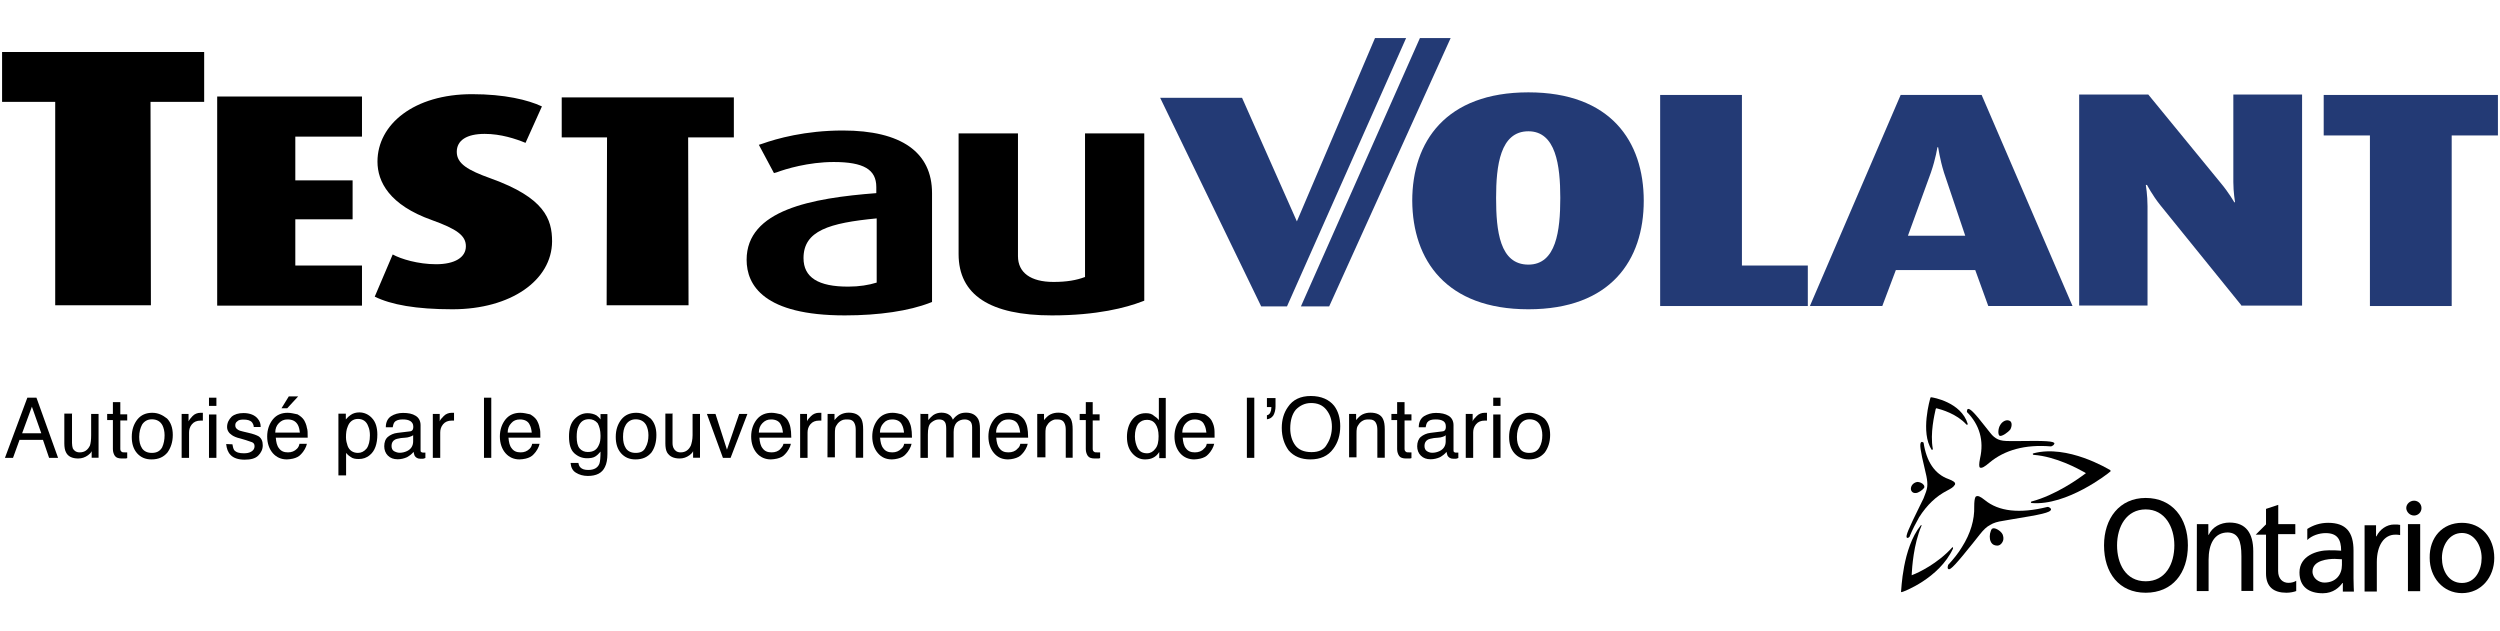 <?xml version="1.0" encoding="utf-8"?>
<!-- Generator: Adobe Illustrator 18.1.1, SVG Export Plug-In . SVG Version: 6.00 Build 0)  -->
<svg version="1.1" id="Layer_1" xmlns="http://www.w3.org/2000/svg" xmlns:xlink="http://www.w3.org/1999/xlink" x="0px" y="0px"
	 viewBox="0 0 1920 426.4" width="614.907" height="155.28"  preserveAspectRatio="xMinYMid" enable-background="new 0 0 1920 426.4" xml:space="preserve">
<g>
	<g>
		<g>
			<g>
				<g>
					<g>
						<g>
							<g enable-background="new    ">
								<path d="M1477.6,345.6c0.3-0.3,0.3-0.6,0.3-0.9c0-0.3,0-0.9-0.6-1.6c-0.9-1.3-3.1-2.2-4.7-2.2c-2.5,0.3-4.7,2.2-5,4.7
									c-0.3,2.2,1.3,4.1,3.8,3.8C1473.2,349.4,1476.4,347.2,1477.6,345.6z"/>
								<path d="M1501.5,342.5c0.3-1.3-1.6-2.5-5-3.8c-10.7-3.8-17-13.5-19.2-28l0,0l0,0c-0.6-0.3-1.3-0.9-1.9-0.3
									c-1.3,1.3-0.6,6.3,2.8,20.4l1.3,5.7c0.6,3.1,0.9,5.7,0.6,8.2c-0.3,2.5-1.3,5-2.8,8.8l-3.1,6.3c-8.2,16.7-11,22.9-9.7,23.9
									c0.6,0.6,1.3,0,2.2-0.9l0,0v-0.3c2.2-5.3,4.7-10.1,7.2-14.5c6-9.4,12.9-16,21.4-20.4c3.1-1.6,5-2.8,5.7-4.1
									C1501.5,343.1,1501.5,342.8,1501.5,342.5z"/>
								<path d="M1575,313.6L1575,313.6c0.3,0,0.3,0,0.3,0c0.9-0.3,1.9-0.9,2.2-1.6c0-0.3,0.3-0.3,0.3-0.6c0-1.9-7.5-2.2-27.3-1.9
									h-7.2c-3.8,0-6.6-0.3-8.8-1.3s-4.1-2.5-6-5l-3.5-4.4c-8.8-11.3-12.3-14.8-13.8-13.8c-0.3,0-0.3,0.3-0.3,0.3
									c-0.3,0.6-0.3,1.3-0.3,1.9l0,0l0,0c9.7,9.7,13.2,22,10.1,35.5c-0.9,4.4-0.9,6.9,0,7.2c1.3,0.6,3.5-0.6,7.2-3.8
									C1539.5,316.4,1555.2,312,1575,313.6z"/>
								<path d="M1543,293.8c-2.2-0.9-5.3,0.6-6.9,3.5c-1.6,2.5-1.9,7.5-0.3,8.2c1.6,0.6,6.3-2.5,8.2-5
									C1545.5,297.5,1545.2,294.4,1543,293.8z"/>
								<path d="M1515.6,387.4l5-6.3c2.8-3.5,5-5.7,7.9-7.2c2.5-1.6,5.7-2.5,9.7-3.1l7.5-1.3c21.4-3.5,29.2-5,29.5-7.5
									c0-0.9-1.3-1.6-2.2-1.9c0,0,0,0-0.3,0h-0.3c-21.4,5.3-37.4,3.5-48.1-5.3c-3.5-2.8-5.3-3.5-6.6-2.8c-0.3,0.3-0.6,0.3-0.6,0.6
									c-0.6,1.3-0.9,3.5-0.9,7.2c0.3,10.1-2.8,20.7-9.4,31.1c-2.8,4.7-6.6,9.4-10.7,13.8l0,0v0.3c-0.3,0.9-0.6,2.5,0.3,2.8
									C1497.7,409.1,1502.8,403.4,1515.6,387.4z"/>
								<path d="M1528.8,386.5c0.6,1.6,1.9,2.8,3.5,3.1c1.3,0.3,2.5,0.3,3.5-0.3s1.9-1.6,2.5-3.1c0.6-1.6,0.3-3.5-0.3-5
									c-1.3-2.8-6.3-5.7-7.9-4.4c-0.3,0-0.6,0.3-0.6,0.6c-0.3,0.3-0.3,0.6-0.6,1.3C1527.9,381.1,1527.9,384.6,1528.8,386.5z"/>
							</g>
							<g enable-background="new    ">
								<path d="M1620.6,333c0.3,0,0.3-0.3,0.3-0.6s0-0.3-0.3-0.6c-1.6-0.9-32.7-19.8-58.8-12.9c-0.3,0-0.3,0.3-0.6,0.3v0.3
									c0,0.3,0.3,0.6,0.6,0.6c17.3,1.3,34.2,10.7,39.3,13.5l0.9,0.6l-0.9,0.6c-5,3.8-22.6,16.3-40.8,21.1c-0.3,0-0.6,0.3-0.6,0.6
									s0.3,0.6,0.6,0.6C1587.3,359.4,1619.3,334.3,1620.6,333z"/>
								<path d="M1510.9,296.9c0.3-0.3,0.3-0.3,0.3-0.6c-5-16.7-27-20.4-28-20.4h-0.3l-0.3,0.3c-0.3,0.9-7.9,26.7,0.9,39.9
									c0,0.3,0.3,0.3,0.6,0c0.3,0,0.3-0.3,0.3-0.6c-2.2-11.9,1.3-26.4,2.2-30.5l0.3-0.6h0.6c3.5,0.9,15.1,4.1,22.6,12.3
									C1510.6,297.2,1510.9,297.2,1510.9,296.9z"/>
								<path d="M1499.9,392.1c0-0.3,0-0.6,0-0.9l0,0c-0.3-0.3-0.6,0-0.6,0c-11,12.3-26.1,19.5-30.5,21.1l-0.6,0.3v-0.9
									c0.3-5,1.3-22.6,7.5-37.1c0-0.3,0-0.6,0-0.6c-0.3,0-0.3,0-0.6,0.3c-14.1,17.6-14.8,49.6-15.1,50.9c0,0.3,0,0.3,0.3,0.3h0.3
									C1461.6,425.4,1489.3,415,1499.9,392.1z"/>
							</g>
						</g>
					</g>
				</g>
				<g>
					<path d="M1687.2,373.3h8.8v8.2h0.3c2.8-6,9.1-9.4,16-9.4c12.6,0,18.2,8.2,18.2,22v30.5h-9.1v-26.7c0-11.9-2.5-17.9-10.4-18.2
						c-10.4,0-14.8,8.8-14.8,21.1v23.9h-9.1L1687.2,373.3L1687.2,373.3z"/>
					<path d="M1772,377c4.4-2.8,9.7-4.7,16-4.7c13.8,0,19.5,7.2,19.5,21.4V415c0,6,0.3,8.5,0.3,10.1h-8.5v-6.6h-0.3
						c-2.2,3.1-6.9,7.9-15.1,7.9c-10.4,0-17.9-4.7-17.9-16c0-12.9,13.5-17,22.6-17c3.5,0,6,0,9.4,0.3c0-8.8-3.1-13.5-11.9-13.5
						c-5,0-10.7,1.9-14.1,5.3V377 M1798.7,400.3c-1.9,0-3.8-0.3-5.7-0.3c-4.7,0-17,0.9-17,9.7c0,5.3,5,8.5,9.1,8.5
						c8.8,0,13.5-6,13.5-13.5V400.3z"/>
					<path d="M1843.3,381.7c-1.3-0.3-2.5-0.3-3.8-0.3c-8.5,0-14.1,8.2-14.1,21.1v22.6h-9.4v-50.9h8.8v8.5h0.3
						c2.5-5.3,7.9-9.1,13.5-9.1c2.2,0,3.5,0,4.7,0.3L1843.3,381.7L1843.3,381.7z"/>
					<path d="M1890.8,372.3c14.8,0,24.8,11.3,24.8,27c0,14.8-10.1,27-24.8,27s-24.8-12.3-24.8-27
						C1865.7,383.6,1875.7,372.3,1890.8,372.3 M1890.8,418.5c10.4,0,15.1-10.1,15.1-19.2c0-9.7-5.7-19.2-15.1-19.2
						c-9.7,0-15.4,9.4-15.4,19.2C1875.4,408.4,1880.1,418.5,1890.8,418.5z"/>
					<path d="M1762.9,373.3h-13.2v-14.8l-9.4,3.1v11.9l-7.9,7.9h7.9v29.8c0,10.4,6,14.8,15.7,14.8c2.8,0,5.7-0.6,7.5-1.3v-7.9
						c-1.3,0.9-3.5,1.6-6,1.6c-4.4,0-7.9-3.1-7.9-9.1v-28.3h13.2V373.3z"/>
					<rect x="1849.3" y="373.3" width="9.4" height="51.5"/>
					<g>
						<path d="M1854,366.7c3.1,0,5.7-2.5,5.7-5.7s-2.5-5.7-5.7-5.7c-3.1,0-6,2.5-6,5.7C1848.1,363.8,1850.6,366.7,1854,366.7z"/>
					</g>
					<path d="M1647.9,353.2c20.4,0,32.4,15.4,32.4,36.4c0,21.4-11.9,36.4-32.4,36.4c-20.4,0-32-15.1-32-36.4
						C1615.9,368.9,1627.8,353.2,1647.9,353.2 M1647.9,417.2c15.4,0,22-13.5,22-27.6s-7.2-27.6-22-27.6c-14.8,0-22,13.2-22,27.6
						C1625.9,403.7,1632.5,417.2,1647.9,417.2z"/>
				</g>
			</g>
		</g>
	</g>
	<path fill="#233A75" d="M1173.8,208.3L1173.8,208.3c63.2,0,88.6-37.7,88.6-83.3s-25.4-83.3-88.6-83.3c-63.5,0-89.2,38-89.2,83.3
		C1084.9,170.6,1110.7,208.3,1173.8,208.3z M1173.8,71.6L1173.8,71.6c21.1,0,24.5,26.1,24.5,51.2s-3.1,51.2-24.5,51.2
		c-22,0-24.8-25.8-24.8-51.2C1149,98,1152.1,71.6,1173.8,71.6z"/>
	<polygon fill="#233A75" points="1275,205.8 1275,43.7 1337.8,43.7 1337.8,174.7 1388.4,174.7 1388.4,205.8 	"/>
	<path fill="#233A75" d="M1527,205.8L1527,205.8h64.7l-69.8-162.1h-62.2L1390,205.8h55.6l10.4-27.6h61L1527,205.8z M1493,103.4
		L1493,103.4l16.3,48.4h-44l17.6-48.4c3.8-11,5-19.5,5-19.5h0.6C1488.6,83.9,1489.6,92.4,1493,103.4z"/>
	<path fill="#233A75" d="M1721.8,205.8l-62.8-77.6c-6-7.5-10.1-15.4-10.1-15.4h-0.9c0,0,1.3,7.9,1.3,16.3v76.3h-52.5V43.4h53.1
		l55.6,67.9c6.3,7.5,10.4,14.8,10.4,14.8h0.6c0,0-1.3-7.9-1.3-15.4V43.4h52.8v162.1h-46.2V205.8z"/>
	<polygon fill="#233A75" points="1882.9,74.8 1882.9,205.8 1820.1,205.8 1820.1,74.8 1784.6,74.8 1784.6,43.7 1918.4,43.7 
		1918.4,74.8 	"/>
	<polygon fill="#233A75" points="999.1,206.1 1020.8,206.1 1114.1,0 1090.5,0 	"/>
	<polygon fill="#233A75" points="1056,0 996,140.8 953.9,45.9 891,45.9 968.6,206.1 988.4,206.1 1079.9,0 	"/>
	<path d="M585.6,81.1l-2.8,0.9l11.6,21.7l2.2-0.6c6.6-2.5,24.2-7.9,43.7-7.9c22.9,0,32.7,5.7,32.7,19.2c0,0,0,2.5,0,4.7
		c-49.6,3.8-99.6,12.9-99.6,51.2c0,19.5,13.2,42.7,75.4,42.7c26.4,0,49.6-3.5,65.4-9.7l1.6-0.6v-83.6c0-31.4-23.6-48.1-68.5-48.1
		C618.3,71,596.3,77.3,585.6,81.1L585.6,81.1z M617.1,169c0-21.1,19.8-27,56.2-30.5c0,5,0,46.2,0,49.3c-6,1.9-13.5,3.1-21.7,3.1
		C628.4,191,617.1,183.8,617.1,169L617.1,169z"/>
	<path d="M876.3,73.2h-43c0,0,0,106.8,0,110.3c-6.6,2.5-14.1,3.8-24.2,3.8c-17.6,0-27.3-7.2-27.3-19.8V73.2h-45.6v92.7
		c0,31.4,24.2,47.1,71.6,47.1c34.9,0,57.2-6,69.4-10.7l1.6-0.6V73.2L876.3,73.2L876.3,73.2z"/>
	<polygon points="42.4,205.2 42.4,49 1.6,49 1.6,10.7 156.8,10.7 156.8,49 115.6,49 115.9,205.2 	"/>
	<path d="M347.5,208.3c-28,0-47.1-3.5-59.7-9.7l13.8-32.4c6.3,3.5,19.5,7.5,33.3,7.5c14.5,0,22.9-5.3,22.9-13.8
		c0-8.2-6.9-13.2-26.1-20.1c-32.7-11.6-41.8-29.5-41.8-44.9c0-28.6,28-51.8,72.6-51.8c25.1,0,43,4.4,53.7,9.4l-12.6,28
		c-7.5-3.1-18.9-6.9-31.4-6.9c-13.8,0-21.4,5-21.4,13.8c0,9.1,8.5,14.1,26.1,20.4c41.2,14.8,47.1,31.1,47.1,48.4
		C423.8,186,392.4,208.3,347.5,208.3L347.5,208.3z"/>
	<polygon points="466.2,76.3 431.4,76.3 431.4,45.6 563.6,45.6 563.6,76.3 528.5,76.3 528.8,205.2 465.9,205.2 	"/>
	<polygon points="166.8,205.5 166.8,44.9 278,44.9 278,75.7 226.8,75.7 226.8,109.3 270.8,109.3 270.8,139.2 226.8,139.2 
		226.8,174.7 278,174.7 278,205.5 	"/>
	<path d="M3.8,322.4H10l5-13.8H33l4.7,13.8h6.9L28,276.2H21L3.8,322.4L3.8,322.4z M17,303.5l7.5-20.4l7.2,20.4H17L17,303.5z"/>
	<path d="M55.3,288.7V311c0,1.6,0.3,3.1,0.6,4.1c0.9,1.9,2.8,3.1,5.3,3.1c3.8,0,6.3-1.9,7.9-5.3c0.6-1.9,0.9-4.4,0.9-7.9v-16.3h5.7
		v33.6h-5.3v-5c-0.6,1.3-1.6,2.2-2.8,3.1c-2.2,1.6-4.7,2.5-7.5,2.5c-4.7,0-7.9-1.6-9.4-4.7c-0.9-1.6-1.3-4.1-1.3-6.9v-22.9h6V288.7z
		"/>
	<path d="M86.7,279.6h5.7v9.4h5.3v4.7h-5.3v21.7c0,1.3,0.3,1.9,1.3,2.5c0.3,0.3,1.3,0.3,2.2,0.3c0.3,0,0.6,0,0.9,0
		c0.3,0,0.6,0,0.9,0v4.4c-0.6,0.3-1.3,0.3-1.9,0.3c-0.6,0-1.6,0-2.2,0c-2.5,0-4.4-0.6-5.3-1.9s-1.6-3.1-1.6-5.3v-22.3h-4.4v-4.7h4.4
		L86.7,279.6L86.7,279.6z"/>
	<path d="M116.9,287.8c-4.7,0-8.5,1.6-11.3,5c-2.8,3.5-4.4,7.9-4.4,13.5c0,5.3,1.3,9.4,4.1,12.6c2.8,3.1,6.3,4.7,11,4.7
		c5.7,0,9.4-1.9,12.3-5.3c2.5-3.5,4.1-7.9,4.1-13.5s-1.6-9.7-4.4-12.6C124.7,289.4,121.3,287.8,116.9,287.8L116.9,287.8z
		 M116.6,318.6c-3.5,0-6-1.3-7.5-3.5c-1.6-2.5-2.2-5.3-2.2-8.8c0-3.8,0.9-6.9,2.2-9.4c1.6-2.5,4.1-4.1,7.5-4.1
		c3.8,0,6.6,1.6,8.2,4.7c0.9,1.9,1.6,4.4,1.6,7.5c0,3.5-0.6,6.6-1.9,9.4C122.8,317.3,120.3,318.6,116.6,318.6L116.6,318.6z"/>
	<path d="M139.5,288.7h5.3v5.7c0.6-1.3,1.6-2.5,3.1-4.1s3.8-2.5,6-2.5c0,0,0.3,0,0.6,0c0.3,0,0.6,0,1.3,0v6c-0.3,0-0.6,0-0.9,0
		c-0.3,0-0.6,0-0.9,0c-2.8,0-5,0.9-6.6,2.8s-2.2,4.1-2.2,6.3v19.5h-5.7L139.5,288.7L139.5,288.7z"/>
	<polygon points="160.5,289.1 160.5,289.1 160.5,322.4 166.2,322.4 166.2,289.1 	"/>
	<polygon points="160.5,276.2 160.5,276.2 160.5,282.5 166.2,282.5 166.2,276.2 	"/>
	<path d="M178.5,312c0.3,1.9,0.6,3.1,1.3,4.4c1.6,1.9,4.1,2.5,7.5,2.5c2.2,0,4.1-0.3,5.7-1.3s2.5-2.2,2.5-4.1c0-1.6-0.6-2.5-1.9-3.1
		c-0.9-0.3-2.5-0.9-4.7-1.6l-4.4-1.3c-2.8-0.6-5-1.6-6.3-2.5c-2.5-1.6-3.8-3.8-3.8-6.3c0-3.1,1.3-5.7,3.5-7.9
		c2.2-1.9,5.3-2.8,9.1-2.8c5,0,8.8,1.6,11,4.4c1.6,1.9,2.2,3.8,2.2,6.3h-5.3c0-1.3-0.6-2.5-1.3-3.5c-1.3-1.6-3.5-2.2-6.6-2.2
		c-2.2,0-3.8,0.3-4.7,1.3c-1.3,0.9-1.6,1.9-1.6,3.1c0,1.6,0.6,2.5,2.2,3.5c0.9,0.6,2.2,0.9,3.8,1.3l3.8,0.9c4.1,0.9,6.6,1.9,8.2,2.8
		c2.2,1.6,3.1,3.8,3.1,6.9s-1.3,5.7-3.5,7.9s-5.7,3.1-10.4,3.1c-5,0-8.5-1.3-10.7-3.5s-3.1-5-3.5-8.5L178.5,312L178.5,312z"/>
	<path d="M220.9,287.8c-4.7,0-8.5,1.6-11.3,5c-2.8,3.5-4.4,7.9-4.4,13.2s1.6,9.7,4.4,12.9c2.8,3.1,6.3,4.7,10.7,4.7
		c1.6,0,3.1-0.3,4.7-0.6c2.5-0.6,4.7-1.6,6.3-3.5c0.9-0.9,1.9-2.2,2.8-3.8s1.3-2.8,1.6-4.1H230c-0.3,1.6-0.9,2.8-1.9,3.8
		c-1.9,1.9-4.1,2.8-6.9,2.8c-3.1,0-5.3-0.9-6.9-3.1c-1.6-1.9-2.2-4.7-2.5-8.2h24.5c0-3.5,0-6-0.6-7.5c-0.3-2.2-1.3-4.4-2.2-6
		c-1.3-1.9-2.8-3.1-5-4.4C225.6,288.4,223.4,287.8,220.9,287.8L220.9,287.8z M211.4,302.9c0-2.8,0.9-5.3,2.8-7.2
		c1.9-1.9,3.8-2.8,6.6-2.8c3.8,0,6.3,1.3,7.9,4.1c0.9,1.6,1.3,3.5,1.6,6H211.4L211.4,302.9z"/>
	<polygon points="221.8,275.2 216.2,284.3 220.6,284.3 229,275.2 	"/>
	<path d="M260.1,335.9h5.7v-17.3c1.3,1.6,2.5,2.5,3.5,3.1c1.6,1.3,3.8,1.6,6.3,1.6c3.1,0,6-0.9,8.5-3.1c3.8-3.1,5.7-8.5,5.7-15.7
		c0-5.3-1.3-9.7-4.1-12.6c-2.5-2.8-6-4.4-9.7-4.4c-2.5,0-4.7,0.6-6.6,1.9c-1.3,0.9-2.5,1.9-3.8,3.5v-4.4h-5.7v47.4H260.1z
		 M274.9,318.6c-3.8,0-6.6-1.9-7.9-5.3c-0.6-1.9-1.3-4.1-1.3-6.6c0-3.1,0.3-6,1.3-8.2c1.3-3.8,4.1-6,7.9-6c3.8,0,6.6,1.9,7.9,5.7
		c0.9,1.9,1.3,4.4,1.3,6.9c0,4.4-0.9,7.9-2.5,10.1C279.6,317.6,277.4,318.6,274.9,318.6L274.9,318.6z"/>
	<path d="M305.4,303.2c-3.1,0.3-5.7,1.6-7.5,3.1c-1.9,1.6-2.8,4.1-2.8,7.2c0,2.8,0.9,5.3,2.8,7.2c1.9,1.9,4.4,2.8,7.5,2.8
		c2.5,0,5-0.6,7.2-1.6c2.2-1.3,3.8-2.5,5-4.1c0.3,1.3,0.6,2.5,0.9,3.1c0.9,1.3,2.2,2.2,4.4,2.2c0.9,0,1.6,0,1.9,0
		c0.3,0,1.3-0.3,1.9-0.6v-4.1c-0.3,0-0.6,0-0.9,0c-0.3,0-0.6,0-0.9,0c-0.6,0-1.3-0.3-1.6-0.6c-0.3-0.3-0.3-0.9-0.3-1.3v-19.2
		c0-3.1-1.3-5.7-3.8-7.2c-2.5-1.6-5.7-2.2-9.7-2.2c-3.5,0-6.6,0.9-9.1,2.5c-2.5,1.6-4.1,4.4-4.1,8.5h5.3c0.3-1.6,0.6-2.8,1.3-3.8
		c1.3-1.6,3.5-2.2,6.3-2.2c2.5,0,4.4,0.3,6,1.3c1.3,0.9,2.2,2.2,2.2,4.1c0,0.9,0,1.6-0.3,2.2c-0.3,0.9-1.3,1.6-2.5,1.6L305.4,303.2
		L305.4,303.2z M300.7,313.2c0-2.2,0.9-3.8,2.5-4.7c0.9-0.6,2.5-0.9,4.7-1.3l3.5-0.3c0.9,0,2.2-0.3,3.1-0.6c0.9-0.3,1.9-0.6,2.8-1.3
		v4.7c0,3.5-1.6,6-4.7,7.5c-1.9,0.9-3.8,1.3-5.7,1.3c-1.6,0-3.1-0.6-4.4-1.3C301.3,316.4,300.7,315.1,300.7,313.2L300.7,313.2z"/>
	<path d="M332.4,288.7h5.3v5.7c0.3-1.3,1.6-2.5,3.1-4.1s3.8-2.5,6-2.5c0,0,0.3,0,0.6,0c0.3,0,0.6,0,1.3,0v6c-0.3,0-0.6,0-0.9,0
		c-0.3,0-0.6,0-0.9,0c-2.8,0-5,0.9-6.6,2.8s-2.2,4.1-2.2,6.3v19.5h-5.7L332.4,288.7L332.4,288.7z"/>
	<polygon points="371.7,276.2 377.3,276.2 377.3,322.4 371.7,322.4 	"/>
	<path d="M399.6,287.8c-4.7,0-8.5,1.6-11.3,5c-2.8,3.5-4.4,7.9-4.4,13.2s1.6,9.7,4.4,12.9c2.8,3.1,6.3,4.7,10.7,4.7
		c1.6,0,3.1-0.3,4.7-0.6c2.5-0.6,4.7-1.6,6.3-3.5c0.9-0.9,1.9-2.2,2.8-3.8c0.9-1.6,1.3-2.8,1.6-4.1h-5.7c-0.3,1.6-0.9,2.8-1.9,3.8
		c-1.9,1.9-4.1,2.8-6.9,2.8c-3.1,0-5.3-0.9-6.9-3.1c-1.6-1.9-2.2-4.7-2.5-8.2H415c0-3.5,0-6-0.6-7.5c-0.3-2.2-1.3-4.4-2.2-6
		c-1.3-1.9-2.8-3.1-5-4.4C404.4,288.4,402.2,287.8,399.6,287.8L399.6,287.8z M389.9,302.9c0-2.8,0.9-5.3,2.8-7.2
		c1.6-1.9,3.8-2.8,6.6-2.8c3.5,0,6.3,1.3,7.5,4.1c0.9,1.6,1.3,3.5,1.6,6H389.9L389.9,302.9z"/>
	<path d="M451.2,288.1c-3.8,0-7.2,1.6-10.1,4.7s-4.1,7.5-4.1,13.2c0,6,1.3,10.4,4.1,12.9c2.8,2.5,6,3.8,9.7,3.8
		c2.5,0,4.7-0.3,6.3-1.3s2.8-2.2,4.1-3.8c0,4.4-0.3,7.9-0.9,9.4c-1.3,3.1-4.1,4.7-8.5,4.7c-2.8,0-4.7-0.6-6-1.9
		c-0.9-0.9-1.3-1.9-1.6-3.5h-6c0.3,3.5,1.6,6,4.1,7.5c2.5,1.6,5.7,2.5,9.1,2.5c6.6,0,11-2.2,13.2-6.9c1.3-2.5,1.9-6,1.9-10.1v-30.5
		h-5.3v4.1c-0.9-1.3-2.2-2.5-3.1-3.1C456.2,288.7,453.7,288.1,451.2,288.1L451.2,288.1z M461.2,305.4c0,2.8-0.3,5.3-1.3,7.2
		c-1.6,3.8-4.4,5.3-8.5,5.3c-2.5,0-4.7-0.9-6.3-2.8s-2.2-5-2.2-8.8c0-3.1,0.3-6,1.3-7.9c1.6-3.8,4.1-5.7,8.2-5.7
		c2.5,0,4.7,0.9,6.6,3.1C460.3,298.2,461.2,301.3,461.2,305.4L461.2,305.4z"/>
	<path d="M488.6,287.8c-4.7,0-8.5,1.6-11.3,5c-2.8,3.5-4.4,7.9-4.4,13.5c0,5.3,1.3,9.4,4.1,12.6c2.8,3.1,6.3,4.7,11,4.7
		c5.7,0,9.4-1.9,12.3-5.3c2.5-3.5,3.8-7.9,3.8-13.5s-1.6-9.7-4.4-12.6C496.4,289.4,493,287.8,488.6,287.8L488.6,287.8z M488.2,318.6
		c-3.5,0-6-1.3-7.5-3.5c-1.6-2.5-2.2-5.3-2.2-8.8c0-3.8,0.6-6.9,2.2-9.4s4.1-4.1,7.5-4.1c3.8,0,6.6,1.6,8.2,4.7
		c0.9,1.9,1.6,4.4,1.6,7.5c0,3.5-0.6,6.6-2.2,9.4C494.5,317.3,492,318.6,488.2,318.6L488.2,318.6z"/>
	<path d="M516.5,288.7V311c0,1.6,0.3,3.1,0.9,4.1c0.9,1.9,2.8,3.1,5.3,3.1c3.8,0,6.3-1.9,7.9-5.3c0.6-1.9,1.3-4.4,1.3-7.9v-16.3h5.7
		v33.6h-5.3v-5c-0.6,1.3-1.6,2.2-2.8,3.1c-2.2,1.6-4.7,2.5-7.5,2.5c-4.7,0-7.9-1.6-9.7-4.7c-0.9-1.6-1.3-4.1-1.3-6.9v-22.9h5.7
		V288.7z"/>
	<polygon points="549.5,288.7 558.3,316.1 567.7,288.7 574,288.7 561.1,322.4 555.2,322.4 542.9,288.7 	"/>
	<path d="M592.6,287.8c-4.7,0-8.5,1.6-11.3,5c-2.8,3.5-4.4,7.9-4.4,13.2s1.6,9.7,4.4,12.9s6.6,4.7,10.7,4.7c1.6,0,3.1-0.3,4.7-0.6
		c2.5-0.6,4.7-1.6,6.3-3.5c0.9-0.9,1.9-2.2,2.8-3.8c0.9-1.6,1.3-2.8,1.6-4.1h-5.7c-0.3,1.6-1.3,2.8-2.2,3.8
		c-1.6,1.9-4.1,2.8-6.9,2.8c-3.1,0-5.3-0.9-6.9-3.1c-1.6-1.9-2.2-4.7-2.5-8.2h24.5c0-3.5-0.3-6-0.6-7.5c-0.3-2.2-1.3-4.4-2.2-6
		c-1.3-1.9-2.8-3.1-5-4.4C597.3,288.4,594.8,287.8,592.6,287.8L592.6,287.8z M582.8,302.9c0-2.8,0.9-5.3,2.8-7.2
		c1.9-1.9,3.8-2.8,6.6-2.8c3.5,0,6.3,1.3,7.5,4.1c0.9,1.6,1.3,3.5,1.6,6H582.8L582.8,302.9z"/>
	<path d="M614.5,288.7h5.3v5.7c0.3-1.3,1.6-2.5,3.1-4.1c1.6-1.6,3.8-2.5,6-2.5c0,0,0.3,0,0.6,0s0.6,0,1.3,0v6c-0.3,0-0.6,0-0.9,0
		s-0.6,0-0.9,0c-2.8,0-5,0.9-6.6,2.8c-1.6,1.9-2.2,4.1-2.2,6.3v19.5h-5.7L614.5,288.7L614.5,288.7z"/>
	<path d="M635.6,288.7h5.3v4.7c1.6-1.9,3.1-3.5,5-4.4c1.9-0.9,3.8-1.3,6-1.3c4.7,0,7.9,1.6,9.7,5c0.9,1.9,1.3,4.4,1.3,7.9v21.7h-5.7
		V301c0-2.2-0.3-3.8-0.9-5c-0.9-2.2-2.8-3.1-5.3-3.1c-1.3,0-2.5,0-3.5,0.3c-1.6,0.6-2.8,1.3-4.1,2.8c-0.9,1.3-1.6,2.2-1.9,3.5
		s-0.3,2.8-0.3,5V322h-5.7L635.6,288.7L635.6,288.7z"/>
	<path d="M685.6,287.8c-4.7,0-8.5,1.6-11.3,5c-2.8,3.5-4.4,7.9-4.4,13.2s1.6,9.7,4.4,12.9s6.3,4.7,10.7,4.7c1.6,0,3.1-0.3,4.4-0.6
		c2.5-0.6,4.7-1.6,6.3-3.5c0.9-0.9,1.9-2.2,2.8-3.8s1.3-2.8,1.6-4.1h-5.7c-0.3,1.6-0.9,2.8-2.2,3.8c-1.9,1.9-4.1,2.8-6.9,2.8
		c-3.1,0-5.3-0.9-6.9-3.1c-1.6-1.9-2.2-4.7-2.5-8.2h24.5c0-3.5-0.3-6-0.6-7.5c-0.3-2.2-1.3-4.4-2.2-6c-1.3-1.9-2.8-3.1-5-4.4
		C690.3,288.4,687.8,287.8,685.6,287.8L685.6,287.8z M675.8,302.9c0-2.8,0.9-5.3,2.8-7.2c1.6-1.9,3.8-2.8,6.6-2.8
		c3.5,0,6.3,1.3,7.5,4.1c0.9,1.6,1.3,3.5,1.6,6H675.8L675.8,302.9z"/>
	<path d="M707.2,288.7h5.7v4.7c1.3-1.6,2.5-2.8,3.8-3.8c1.9-1.3,4.1-1.9,6.3-1.9c2.5,0,4.7,0.6,6.3,1.9c0.9,0.6,1.9,1.9,2.5,3.5
		c1.3-1.9,2.8-3.1,4.4-4.1c1.6-0.9,3.5-1.3,5.7-1.3c4.4,0,7.5,1.6,9.4,5c0.9,1.9,1.3,4.1,1.3,7.2v22.3h-6v-23.3
		c0-2.2-0.6-3.8-1.6-4.7c-1.3-0.9-2.5-1.3-4.1-1.3c-2.2,0-4.1,0.6-6,2.2c-1.6,1.6-2.5,4.1-2.5,7.5v19.5h-5.7v-22
		c0-2.2-0.3-4.1-0.9-5c-0.9-1.6-2.5-2.2-4.7-2.2c-2.2,0-4.1,0.9-6,2.5c-1.9,1.6-2.5,4.7-2.5,9.1v17.9h-5.7v-33.9H707.2z"/>
	<path d="M774.8,287.8c-4.7,0-8.5,1.6-11.3,5c-2.8,3.5-4.4,7.9-4.4,13.2s1.6,9.7,4.4,12.9s6.3,4.7,10.7,4.7c1.6,0,3.1-0.3,4.4-0.6
		c2.5-0.6,4.7-1.6,6.3-3.5c0.9-0.9,1.9-2.2,2.8-3.8s1.3-2.8,1.6-4.1h-5.7c-0.3,1.6-0.9,2.8-2.2,3.8c-1.6,1.9-4.1,2.8-6.9,2.8
		c-3.1,0-5.3-0.9-6.9-3.1c-1.6-1.9-2.2-4.7-2.5-8.2h24.5c0-3.5-0.3-6-0.6-7.5c-0.3-2.2-1.3-4.4-2.2-6c-1.3-1.9-2.8-3.1-5-4.4
		C779.5,288.4,777.3,287.8,774.8,287.8L774.8,287.8z M765,302.9c0-2.8,0.9-5.3,2.8-7.2c1.6-1.9,3.8-2.8,6.6-2.8
		c3.5,0,6.3,1.3,7.5,4.1c0.9,1.6,1.3,3.5,1.6,6H765L765,302.9z"/>
	<path d="M796.5,288.7h5.3v4.7c1.6-1.9,3.1-3.5,5-4.4c1.9-0.9,3.8-1.3,6-1.3c4.7,0,7.9,1.6,9.7,5c0.9,1.9,1.3,4.4,1.3,7.9v21.7h-5.3
		V301c0-2.2-0.3-3.8-0.9-5c-0.9-2.2-2.8-3.1-5.3-3.1c-1.3,0-2.5,0-3.1,0.3c-1.6,0.6-2.8,1.3-4.1,2.8c-0.9,1.3-1.6,2.2-1.9,3.5
		s-0.3,2.8-0.3,5V322h-6.3V288.7L796.5,288.7z"/>
	<path d="M833.5,279.6h5.7v9.4h5.3v4.7h-5.3v21.7c0,1.3,0.3,1.9,1.3,2.5c0.3,0.3,1.3,0.3,2.2,0.3c0.3,0,0.6,0,0.9,0
		c0.3,0,0.6,0,1.3,0v4.4c-0.6,0.3-1.3,0.3-1.9,0.3s-1.6,0-2.2,0c-2.5,0-4.4-0.6-5.3-1.9c-0.9-1.3-1.6-3.1-1.6-5.3v-22.3h-4.7v-4.7
		h4.7v-9.1H833.5z"/>
	<path d="M880,288.1c-4.7,0-8.2,1.9-10.7,5.3s-3.8,7.9-3.8,12.9c0,5.3,1.3,9.4,4.1,12.6s6,4.7,9.7,4.7c2.2,0,4.4-0.3,6.3-1.3
		c1.9-0.9,3.5-2.5,4.7-4.4v4.7h5v-46.2h-5.3v17c-1.3-1.6-2.5-2.5-3.5-3.1C884.8,288.7,882.9,288.1,880,288.1L880,288.1z M871.6,306
		c0-4.1,0.9-7.5,2.5-9.7c1.9-2.2,4.1-3.1,6.9-3.1c2.5,0,4.7,0.9,6.3,3.1c1.6,2.2,2.5,5.3,2.5,9.4s-0.6,7.5-2.5,9.7
		c-1.6,2.2-3.8,3.5-6.3,3.5c-3.5,0-5.7-1.3-7.2-3.8C872.5,312.6,871.6,309.5,871.6,306L871.6,306z"/>
	<path d="M917.7,287.8c-4.7,0-8.5,1.6-11.3,5s-4.4,7.9-4.4,13.2s1.6,9.7,4.4,12.9s6.6,4.7,10.7,4.7c1.6,0,3.1-0.3,4.7-0.6
		c2.5-0.6,4.7-1.6,6.3-3.5c0.9-0.9,1.9-2.2,2.8-3.8c0.9-1.6,1.3-2.8,1.6-4.1h-5.7c-0.3,1.6-0.9,2.8-2.2,3.8
		c-1.6,1.9-4.1,2.8-6.9,2.8c-3.1,0-5.3-0.9-6.9-3.1c-1.6-1.9-2.2-4.7-2.5-8.2h24.5c0-3.5,0-6-0.3-7.5c-0.3-2.2-1.3-4.4-2.2-6
		c-1.3-1.9-2.8-3.1-5-4.4C922.5,288.4,920.3,287.8,917.7,287.8L917.7,287.8z M908,302.9c0-2.8,0.9-5.3,2.8-7.2
		c1.9-1.9,4.1-2.8,6.6-2.8c3.8,0,6.3,1.3,7.5,4.1c0.9,1.6,1.3,3.5,1.6,6H908L908,302.9z"/>
	<polygon points="957.6,276.2 963.3,276.2 963.3,322.4 957.6,322.4 	"/>
	<path d="M973,289.7c1.3-0.3,1.9-0.9,2.5-1.9c0.6-1.3,0.9-2.5,0.9-3.8v-0.3v-0.3H973v-6.9h6.6v6.3c0,2.8-0.6,5-1.6,6.9
		c-1.3,1.9-2.8,2.8-5,3.1L973,289.7L973,289.7z"/>
	<path d="M1006.7,274.9c-7.9,0-13.8,2.8-17.6,8.5c-3.1,4.4-4.7,9.7-4.7,16c0,6.9,1.9,12.6,5.3,17.3c4.1,4.7,9.7,6.9,16.7,6.9
		c7.5,0,13.5-2.5,17.6-8.2c3.5-4.7,5.3-10.4,5.3-17.3c0-6.3-1.6-11.6-4.7-15.7C1020.8,277.7,1014.8,274.9,1006.7,274.9L1006.7,274.9
		z M1007.3,318c-6,0-10.1-1.9-12.6-5.3s-3.8-7.9-3.8-12.9c0-6.3,1.6-11.3,4.4-14.5c3.1-3.1,6.9-5,11.6-5c5,0,8.8,1.6,11.6,5
		c2.8,3.5,4.4,7.5,4.4,13.2c0,5-1.3,9.7-3.8,13.5C1017,316.1,1012.9,318,1007.3,318L1007.3,318z"/>
	<path d="M1036.2,288.7h5.3v4.7c1.6-1.9,3.1-3.5,5-4.4s3.8-1.3,6-1.3c4.7,0,8.2,1.6,9.7,5c0.9,1.9,1.3,4.4,1.3,7.9v21.7h-5.7V301
		c0-2.2-0.3-3.8-0.9-5c-0.9-2.2-2.8-3.1-5.3-3.1c-1.3,0-2.5,0-3.5,0.3c-1.6,0.6-2.8,1.3-4.1,2.8c-0.9,1.3-1.6,2.2-1.9,3.5
		s-0.3,2.8-0.3,5V322h-5.7V288.7L1036.2,288.7z"/>
	<path d="M1073,279.6h5.7v9.4h5.3v4.7h-5.3v21.7c0,1.3,0.3,1.9,1.3,2.5c0.3,0.3,1.3,0.3,2.2,0.3c0.3,0,0.6,0,0.9,0
		c0.3,0,0.6,0,0.9,0v4.4c-0.6,0.3-1.3,0.3-1.9,0.3s-1.6,0-2.2,0c-2.5,0-4.4-0.6-5.3-1.9c-0.9-1.3-1.6-3.1-1.6-5.3v-22.3h-4.4v-4.7
		h4.4L1073,279.6L1073,279.6z"/>
	<path d="M1098.7,303.2c-3.1,0.3-5.7,1.6-7.5,3.1s-2.8,4.1-2.8,7.2c0,2.8,0.9,5.3,2.8,7.2c1.9,1.9,4.4,2.8,7.5,2.8
		c2.5,0,5-0.6,7.2-1.6c2.2-1.3,3.8-2.5,5-4.1c0.3,1.3,0.6,2.5,0.9,3.1c0.9,1.3,2.2,2.2,4.4,2.2c0.9,0,1.3,0,1.9,0
		c0.3,0,1.3-0.3,1.9-0.6v-4.1c-0.3,0-0.6,0-0.9,0c-0.3,0-0.6,0-0.9,0c-0.9,0-1.3-0.3-1.6-0.6s-0.3-0.9-0.3-1.3v-19.2
		c0-3.1-1.3-5.7-3.8-7.2s-5.7-2.2-9.7-2.2c-3.5,0-6.3,0.9-9.1,2.5c-2.5,1.6-4.1,4.4-4.1,8.5h5.3c0.3-1.6,0.6-2.8,1.3-3.8
		c1.3-1.6,3.1-2.2,6.3-2.2c2.5,0,4.4,0.3,6,1.3c1.3,0.9,1.9,2.2,1.9,4.1c0,0.9,0,1.6-0.3,2.2c-0.3,0.9-1.3,1.6-2.5,1.6L1098.7,303.2
		L1098.7,303.2z M1094,313.2c0-2.2,0.9-3.8,2.5-4.7c0.9-0.6,2.5-0.9,4.7-1.3l3.5-0.3c0.9,0,2.2-0.3,3.1-0.6s1.9-0.6,2.5-1.3v4.7
		c0,3.5-1.6,6-4.7,7.5c-1.9,0.9-3.8,1.3-5.7,1.3c-1.6,0-3.1-0.6-4.1-1.3C1094.6,316.4,1094,315.1,1094,313.2L1094,313.2z"/>
	<path d="M1125.7,288.7h5.3v5.7c0.3-1.3,1.6-2.5,3.1-4.1s3.8-2.5,6-2.5c0,0,0.3,0,0.6,0s0.6,0,1.3,0v6c-0.3,0-0.6,0-0.9,0
		c-0.3,0-0.6,0-0.9,0c-2.8,0-5,0.9-6.6,2.8s-2.2,4.1-2.2,6.3v19.5h-5.7L1125.7,288.7L1125.7,288.7z"/>
	<polygon points="1146.8,289.1 1146.8,289.1 1146.8,322.4 1152.4,322.4 1152.4,289.1 	"/>
	<polygon points="1146.8,276.2 1146.8,276.2 1146.8,282.5 1152.4,282.5 1152.4,276.2 	"/>
	<path d="M1174.7,287.8c-4.7,0-8.5,1.6-11.3,5c-2.8,3.5-4.4,7.9-4.4,13.5c0,5.3,1.3,9.4,4.1,12.6c2.8,3.1,6.3,4.7,11,4.7
		c5.7,0,9.4-1.9,12.3-5.3c2.5-3.5,4.1-7.9,4.1-13.5s-1.6-9.7-4.4-12.6C1182.6,289.4,1178.8,287.8,1174.7,287.8L1174.7,287.8z
		 M1174.4,318.6c-3.5,0-6-1.3-7.2-3.5c-1.6-2.5-2.2-5.3-2.2-8.8c0-3.8,0.9-6.9,2.2-9.4c1.6-2.5,4.1-4.1,7.5-4.1
		c3.8,0,6.6,1.6,8.2,4.7c0.9,1.9,1.6,4.4,1.6,7.5c0,3.5-0.6,6.6-2.2,9.4S1178.2,318.6,1174.4,318.6L1174.4,318.6z"/>
</g>
</svg>
